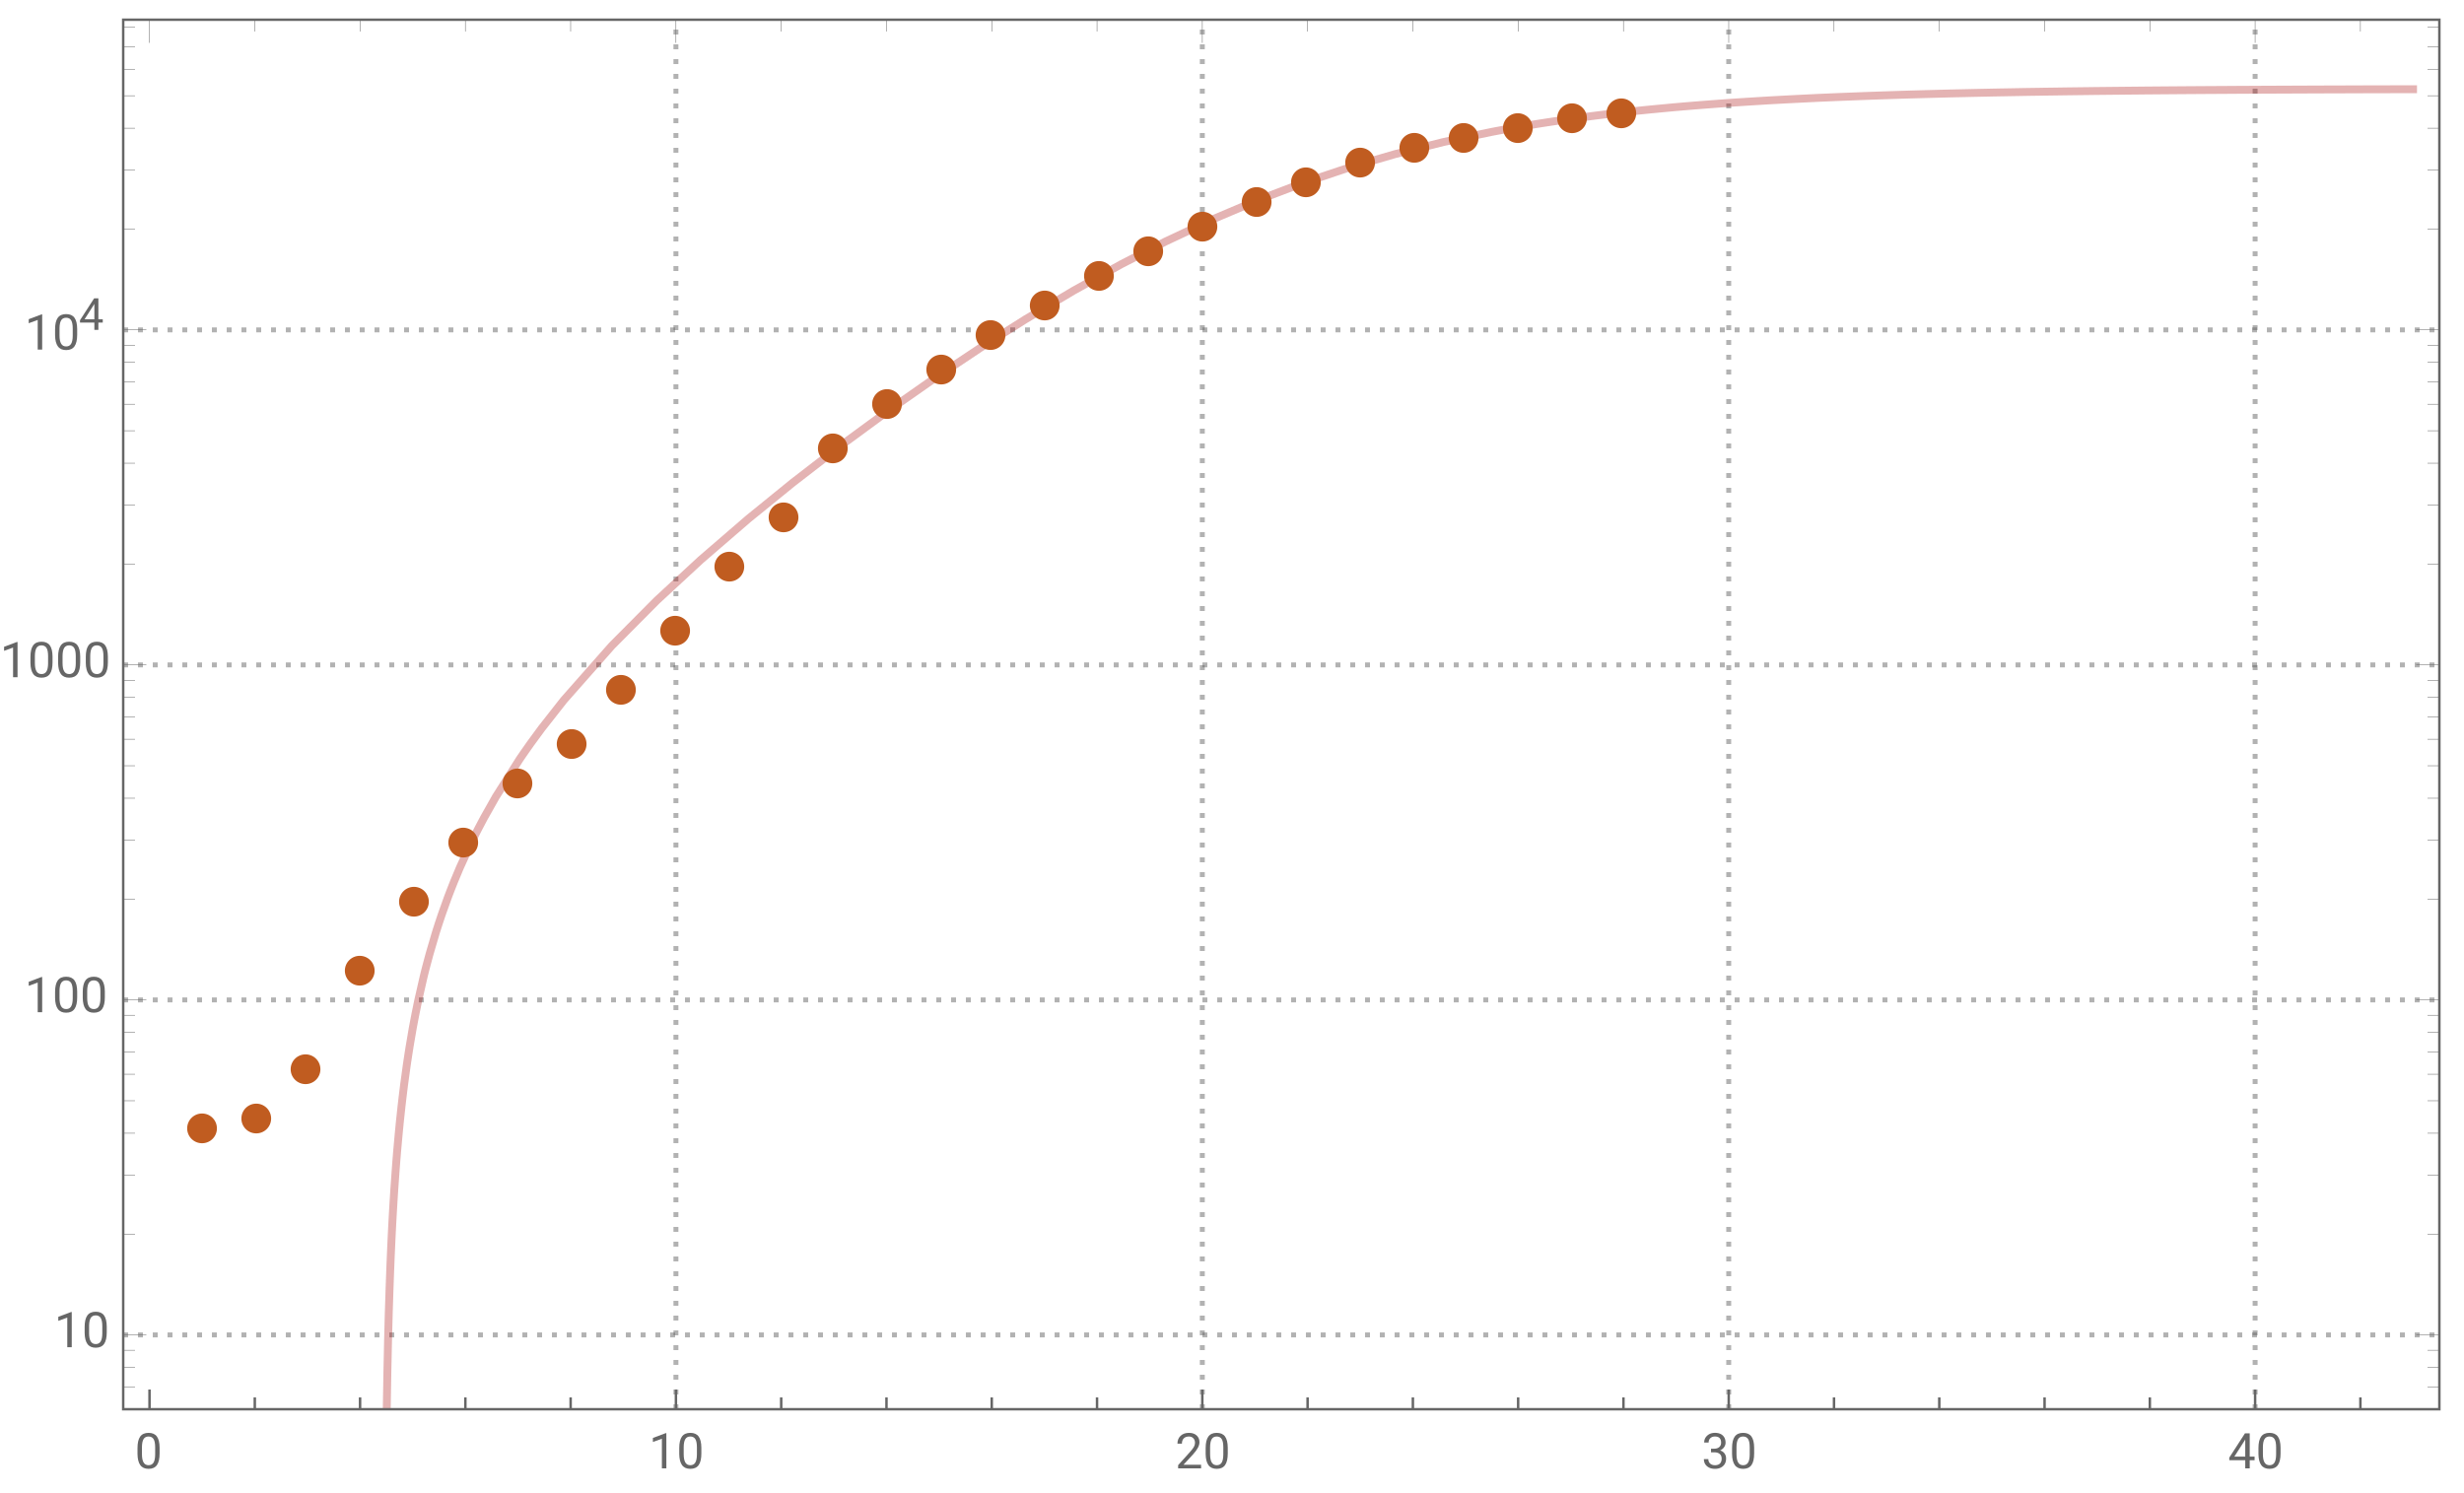 <svg xmlns="http://www.w3.org/2000/svg" xmlns:xlink="http://www.w3.org/1999/xlink" width="500pt" height="404" viewBox="0 0 500 303"><defs><clipPath id="a"><path d="M136 3h2v283h-2zm0 0"/></clipPath><clipPath id="b"><path d="M243 3h2v283h-2zm0 0"/></clipPath><clipPath id="c"><path d="M350 3h2v283h-2zm0 0"/></clipPath><clipPath id="d"><path d="M457 3h2v283h-2zm0 0"/></clipPath><clipPath id="e"><path d="M25 270h470v2H25zm0 0"/></clipPath><clipPath id="f"><path d="M25 202h470v2H25zm0 0"/></clipPath><clipPath id="g"><path d="M25 134h470v2H25zm0 0"/></clipPath><clipPath id="h"><path d="M25 66h470v2H25zm0 0"/></clipPath><clipPath id="i"><path d="M71 10h424v276H71zm0 0"/></clipPath><symbol overflow="visible" id="j"><path d="M5.047-3.031c0 1.058-.18 1.844-.54 2.36-.362.51-.925.769-1.694.769-.758 0-1.32-.25-1.684-.754C.766-1.16.574-1.91.562-2.91v-1.207c0-1.043.18-1.82.54-2.328.363-.508.93-.762 1.703-.762.765 0 1.328.246 1.687.734.36.489.547 1.246.555 2.27zm-.902-1.235c0-.765-.106-1.324-.32-1.675-.216-.348-.555-.524-1.02-.524-.465 0-.801.176-1.012.524-.211.347-.32.882-.328 1.605v1.445c0 .77.113 1.336.336 1.704.222.367.558.546 1.012.546.445 0 .777-.171.992-.515.218-.344.332-.89.34-1.633zm0 0"/></symbol><symbol overflow="visible" id="k"><path d="M3.559 0h-.907v-6.02l-1.824.668v-.82l2.59-.973h.14zm0 0"/></symbol><symbol overflow="visible" id="l"><path d="M5.25 0H.59v-.648l2.46-2.735c.364-.414.618-.75.755-1.008.14-.257.21-.527.21-.804 0-.371-.113-.676-.34-.914-.222-.239-.523-.356-.898-.356-.449 0-.797.13-1.047.383-.25.254-.37.613-.37 1.066H.452c0-.652.211-1.183.633-1.586.422-.402.984-.605 1.691-.605.66 0 1.184.172 1.567.52.386.347.578.808.578 1.382 0 .703-.445 1.535-1.336 2.5L1.68-.738h3.57zm0 0"/></symbol><symbol overflow="visible" id="m"><path d="M1.906-3.992h.676c.426-.008.762-.121 1.008-.34.242-.219.363-.512.363-.883 0-.832-.414-1.25-1.242-1.25-.39 0-.703.113-.938.336-.23.223-.347.516-.347.887H.523c0-.563.204-1.031.618-1.406.41-.372.933-.559 1.57-.559.672 0 1.195.176 1.578.531.379.356.57.848.57 1.48 0 .31-.101.61-.3.9a1.81 1.81 0 01-.817.648c.39.125.692.328.903.617.214.285.32.636.32 1.047 0 .64-.207 1.144-.625 1.52-.418.374-.957.562-1.625.562s-1.211-.18-1.63-.543c-.417-.36-.624-.836-.624-1.43h.906c0 .375.121.672.367.898.243.227.57.336.98.336.438 0 .77-.113 1-.34.231-.23.349-.554.349-.98 0-.414-.125-.734-.383-.953-.254-.223-.618-.336-1.098-.344h-.676zm0 0"/></symbol><symbol overflow="visible" id="n"><path d="M4.406-2.387h.985v.739h-.985V0h-.91v-1.648H.258v-.536L3.44-7.109h.965zm-3.12 0h2.21v-3.488l-.105.195zm0 0"/></symbol><symbol overflow="visible" id="o"><path d="M3.965-2.148h.887v.664h-.887V0h-.817v-1.484H.234v-.48l2.864-4.434h.867zm-2.809 0h1.992v-3.137l-.097.176zm0 0"/></symbol></defs><g clip-path="url(#a)"><path d="M137.16 286V4" fill="none" stroke="#666" stroke-opacity=".5" stroke-dasharray="1,2" stroke-miterlimit="3.25"/></g><g clip-path="url(#b)"><path d="M243.977 286V4" fill="none" stroke="#666" stroke-opacity=".5" stroke-dasharray="1,2" stroke-miterlimit="3.25"/></g><g clip-path="url(#c)"><path d="M350.797 286V4" fill="none" stroke="#666" stroke-opacity=".5" stroke-dasharray="1,2" stroke-miterlimit="3.25"/></g><g clip-path="url(#d)"><path d="M457.613 286V4" fill="none" stroke="#666" stroke-opacity=".5" stroke-dasharray="1,2" stroke-miterlimit="3.25"/></g><g clip-path="url(#e)"><path d="M25 270.918h470" fill="none" stroke="#666" stroke-opacity=".5" stroke-dasharray="1,2" stroke-miterlimit="3.25"/></g><g clip-path="url(#f)"><path d="M25 202.93h470" fill="none" stroke="#666" stroke-opacity=".5" stroke-dasharray="1,2" stroke-miterlimit="3.25"/></g><g clip-path="url(#g)"><path d="M25 134.941h470" fill="none" stroke="#666" stroke-opacity=".5" stroke-dasharray="1,2" stroke-miterlimit="3.25"/></g><g clip-path="url(#h)"><path d="M25 66.95h470" fill="none" stroke="#666" stroke-opacity=".5" stroke-dasharray="1,2" stroke-miterlimit="3.25"/></g><g clip-path="url(#i)"><path d="M78.48 286l.13-7.621.14-6.535.14-5.364.145-4.55.14-3.957.141-3.5.141-3.141.14-2.848.145-2.605.14-2.399.141-2.23.286-4.027.14-1.836.14-1.73.286-3.204.14-1.488.141-1.422.285-2.664.141-1.254.14-1.207.282-2.29.566-4.14.145-.96.14-.93.282-1.79.566-3.316.14-.781.145-.762.282-1.476.566-2.778 1.133-4.968.152-.625.152-.61.309-1.195.613-2.277 1.227-4.176.152-.489.156-.484.305-.953.613-1.832 1.227-3.434.156-.41.153-.402.308-.8.613-1.552 1.227-2.937 2.453-5.344.149-.309.152-.304.3-.606.602-1.187 1.207-2.29 2.41-4.277 4.817-7.625.281-.414.281-.41.563-.812 1.121-1.594 2.25-3.063 4.492-5.722 9.75-11.051 9.102-9.16 8.922-8.25 9.675-8.348 9.036-7.344 9.789-7.558 9.609-7.059 8.965-6.281 9.722-6.484 9.075-5.739 9.832-5.851 9.652-5.352 9.008-4.62 9.762-4.583 9.117-3.867 8.937-3.395 9.696-3.246 9.05-2.633 9.805-2.449 9.629-2.023.281-.055.278-.055.562-.105 1.121-.207 2.246-.406 4.492-.758.153-.024.148-.027.305-.047.61-.097 1.218-.188 2.434-.367 4.87-.68.141-.02.141-.015.285-.04.567-.073 1.136-.145 2.274-.281 4.547-.52.136-.015.14-.016.278-.031.559-.059 1.113-.117 2.227-.226 4.457-.422.152-.012.149-.016.304-.027.602-.05 1.21-.106 2.419-.2 4.832-.37.14-.008.145-.012.844-.059 1.128-.082 2.254-.148 4.512-.281.305-.016.305-.02.613-.035 3.668-.199 4.89-.242.141-.008.145-.004.285-.015.57-.028 1.14-.05 2.286-.098 4.566-.18.14-.008.138-.004.28-.011.56-.02 1.12-.039 2.239-.078 4.476-.145.305-.007.3-.008.61-.02 1.211-.035 2.43-.066 4.855-.125.14-.004.145-.004.282-.004.566-.016 1.133-.023 2.265-.05 4.536-.095h.152l.152-.004.309-.007.613-.012 1.227-.02 2.457-.043.305-.007.308-.004.613-.012 1.227-.02 2.457-.035.152-.004.149-.004.3-.003.606-.008 1.203-.016 2.41-.035 4.825-.059.14-.004h.14l.844-.011 1.125-.012 2.247-.023 4.5-.047h.152l.152-.004h.305l.61-.008 1.218-.012 2.438-.02 4.878-.038h.286l.285-.004.566-.004 1.14-.008 2.278-.016 4.551-.027.14-.004h.419l.558-.004 1.113-.008 2.235-.011 4.465-.024h.605l.606-.004 1.207-.003 2.421-.012 4.844-.02h.567l.562-.004 1.133-.004 2.258-.007h.566l.563-.004 1.129-.004 2.261-.008h.63l.632-.004h1.262l2.52-.008h.316l.316-.004h.629l1.262-.004h.629l.632-.003h1.262" fill="none" stroke-width="1.6" stroke-linecap="square" stroke="#a60000" stroke-opacity=".3" stroke-miterlimit="3.25"/></g><path d="M44.016 229A3.012 3.012 0 0041 225.984 3.012 3.012 0 0037.984 229 3.012 3.012 0 0041 232.016 3.012 3.012 0 0044.016 229zm11-2A3.012 3.012 0 0052 223.984 3.012 3.012 0 0048.984 227 3.012 3.012 0 0052 230.016 3.012 3.012 0 0055.016 227zm10-10A3.012 3.012 0 0062 213.984 3.012 3.012 0 0058.984 217 3.012 3.012 0 0062 220.016 3.012 3.012 0 0065.016 217zm11-20A3.012 3.012 0 0073 193.984 3.012 3.012 0 0069.984 197 3.012 3.012 0 0073 200.016 3.012 3.012 0 0076.016 197zm11-14A3.012 3.012 0 0084 179.984 3.012 3.012 0 0080.984 183 3.012 3.012 0 0084 186.016 3.012 3.012 0 0087.016 183zm10-12A3.012 3.012 0 0094 167.984 3.012 3.012 0 0090.984 171 3.012 3.012 0 0094 174.016 3.012 3.012 0 0097.016 171zm11-12a3.012 3.012 0 00-3.016-3.016 3.012 3.012 0 00-3.016 3.016 3.012 3.012 0 003.016 3.016 3.012 3.012 0 003.016-3.016zm11-8a3.012 3.012 0 00-3.016-3.016 3.012 3.012 0 00-3.016 3.016 3.012 3.012 0 003.016 3.016 3.012 3.012 0 003.016-3.016zm10-11a3.012 3.012 0 00-3.016-3.016 3.012 3.012 0 00-3.016 3.016 3.012 3.012 0 003.016 3.016 3.012 3.012 0 003.016-3.016zm11-12a3.012 3.012 0 00-3.016-3.016 3.012 3.012 0 00-3.016 3.016 3.012 3.012 0 003.016 3.016 3.012 3.012 0 003.016-3.016zm11-13a3.012 3.012 0 00-3.016-3.016 3.012 3.012 0 00-3.016 3.016 3.012 3.012 0 003.016 3.016 3.012 3.012 0 003.016-3.016zm11-10a3.012 3.012 0 00-3.016-3.016 3.012 3.012 0 00-3.016 3.016 3.012 3.012 0 003.016 3.016 3.012 3.012 0 003.016-3.016zm10-14A3.012 3.012 0 00169 87.984 3.012 3.012 0 00165.984 91 3.012 3.012 0 00169 94.016 3.012 3.012 0 00172.016 91zm11-9A3.012 3.012 0 00180 78.984 3.012 3.012 0 00176.984 82 3.012 3.012 0 00180 85.016 3.012 3.012 0 00183.016 82zm11-7A3.012 3.012 0 00191 71.984 3.012 3.012 0 00187.984 75 3.012 3.012 0 00191 78.016 3.012 3.012 0 00194.016 75zm10-7A3.012 3.012 0 00201 64.984 3.012 3.012 0 00197.984 68 3.012 3.012 0 00201 71.016 3.012 3.012 0 00204.016 68zm11-6A3.012 3.012 0 00212 58.984 3.012 3.012 0 00208.984 62 3.012 3.012 0 00212 65.016 3.012 3.012 0 00215.016 62zm11-6A3.012 3.012 0 00223 52.984 3.012 3.012 0 00219.984 56 3.012 3.012 0 00223 59.016 3.012 3.012 0 00226.016 56zm10-5A3.012 3.012 0 00233 47.984 3.012 3.012 0 00229.984 51 3.012 3.012 0 00233 54.016 3.012 3.012 0 00236.016 51zm11-5A3.012 3.012 0 00244 42.984 3.012 3.012 0 00240.984 46 3.012 3.012 0 00244 49.016 3.012 3.012 0 00247.016 46zm11-5A3.012 3.012 0 00255 37.984 3.012 3.012 0 00251.984 41 3.012 3.012 0 00255 44.016 3.012 3.012 0 00258.016 41zm10-4A3.012 3.012 0 00265 33.984 3.012 3.012 0 00261.984 37 3.012 3.012 0 00265 40.016 3.012 3.012 0 00268.016 37zm11-4A3.012 3.012 0 00276 29.984 3.012 3.012 0 00272.984 33 3.012 3.012 0 00276 36.016 3.012 3.012 0 00279.016 33zm11-3A3.012 3.012 0 00287 26.984 3.012 3.012 0 00283.984 30 3.012 3.012 0 00287 33.016 3.012 3.012 0 00290.016 30zm10-2A3.012 3.012 0 00297 24.984 3.012 3.012 0 00293.984 28 3.012 3.012 0 00297 31.016 3.012 3.012 0 00300.016 28zm11-2A3.012 3.012 0 00308 22.984 3.012 3.012 0 00304.984 26 3.012 3.012 0 00308 29.016 3.012 3.012 0 00311.016 26zm11-2A3.012 3.012 0 00319 20.984 3.012 3.012 0 00315.984 24 3.012 3.012 0 00319 27.016 3.012 3.012 0 00322.016 24zm10-1A3.012 3.012 0 00329 19.984 3.012 3.012 0 00325.984 23 3.012 3.012 0 00329 26.016 3.012 3.012 0 00332.016 23zm0 0" fill-rule="evenodd" fill="#c05c20"/><path d="M495 286H25m0 0V4m0 0h470m0 0v282" fill="none" stroke-width=".5" stroke-linecap="square" stroke="#666" stroke-miterlimit="3.25"/><path d="M30.34 286v-4" fill="none" stroke-width=".5" stroke="#666" stroke-miterlimit="3.25"/><use xlink:href="#j" x="27.341" y="298" fill="#666"/><path d="M51.703 286v-2.398M73.066 286v-2.398M94.434 286v-2.398M115.797 286v-2.398M137.16 286v-4" fill="none" stroke-width=".5" stroke="#666" stroke-miterlimit="3.25"/><g fill="#666"><use xlink:href="#k" x="131.659" y="298"/><use xlink:href="#j" x="137.274" y="298"/></g><path d="M158.523 286v-2.398M179.887 286v-2.398M201.25 286v-2.398M222.613 286v-2.398M243.977 286v-4" fill="none" stroke-width=".5" stroke="#666" stroke-miterlimit="3.25"/><g fill="#666"><use xlink:href="#l" x="238.477" y="298"/><use xlink:href="#j" x="244.093" y="298"/></g><path d="M265.34 286v-2.398M286.703 286v-2.398M308.066 286v-2.398M329.434 286v-2.398M350.797 286v-4" fill="none" stroke-width=".5" stroke="#666" stroke-miterlimit="3.25"/><g fill="#666"><use xlink:href="#m" x="345.295" y="298"/><use xlink:href="#j" x="350.911" y="298"/></g><path d="M372.16 286v-2.398M393.523 286v-2.398M414.887 286v-2.398M436.25 286v-2.398M457.613 286v-4" fill="none" stroke-width=".5" stroke="#666" stroke-miterlimit="3.25"/><g fill="#666"><use xlink:href="#n" x="452.114" y="298"/><use xlink:href="#j" x="457.729" y="298"/></g><path d="M478.977 286v-2.398" fill="none" stroke-width=".5" stroke="#666" stroke-miterlimit="3.25"/><path d="M25 270.918h4.7" fill="none" stroke-width=".1" stroke="#666" stroke-miterlimit="3.25"/><g fill="#666"><use xlink:href="#k" x="11" y="273.417"/><use xlink:href="#j" x="16.615" y="273.417"/></g><path d="M25 202.93h4.7" fill="none" stroke-width=".1" stroke="#666" stroke-miterlimit="3.25"/><g fill="#666"><use xlink:href="#k" x="5" y="205.428"/><use xlink:href="#j" x="10.615" y="205.428"/><use xlink:href="#j" x="16.23" y="205.428"/></g><path d="M25 134.941h4.7" fill="none" stroke-width=".1" stroke="#666" stroke-miterlimit="3.25"/><g fill="#666"><use xlink:href="#k" y="137.44"/><use xlink:href="#j" x="5.615" y="137.44"/><use xlink:href="#j" x="11.23" y="137.44"/><use xlink:href="#j" x="16.846" y="137.44"/></g><path d="M25 66.95h4.7" fill="none" stroke-width=".1" stroke="#666" stroke-miterlimit="3.25"/><g fill="#666"><use xlink:href="#k" x="5" y="70.951"/><use xlink:href="#j" x="10.615" y="70.951"/></g><use xlink:href="#o" x="16" y="66.951" fill="#666"/><path d="M25 286h2.398M25 281.45h2.398M25 277.504h2.398M25 274.027h2.398M25 250.45h2.398M25 238.477h2.398M25 229.984h2.398M25 223.395h2.398M25 218.012h2.398M25 213.46h2.398M25 209.516h2.398M25 206.04h2.398M25 182.46h2.398M25 170.488h2.398M25 161.996h2.398M25 155.406h2.398M25 150.023h2.398M25 145.473h2.398M25 141.527h2.398M25 138.05h2.398M25 114.473h2.398M25 102.5h2.398M25 94.008h2.398M25 87.418h2.398M25 82.035h2.398M25 77.484h2.398M25 73.54h2.398M25 70.063h2.398M25 46.484h2.398M25 34.512h2.398M25 26.02h2.398M25 19.43h2.398M25 14.047h2.398M25 9.496h2.398M25 5.55h2.398M30.34 4v4.7M137.16 4v4.7M243.977 4v4.7M350.797 4v4.7M457.613 4v4.7M51.703 4v2.398M73.066 4v2.398M94.434 4v2.398M115.797 4v2.398M158.523 4v2.398M179.887 4v2.398M201.25 4v2.398M222.613 4v2.398M265.34 4v2.398M286.703 4v2.398M308.066 4v2.398M329.434 4v2.398M372.16 4v2.398M393.523 4v2.398M414.887 4v2.398M436.25 4v2.398M478.977 4v2.398M495 270.918h-4.7m4.7-67.988h-4.7m4.7-67.989h-4.7M495 66.95h-4.7M495 286h-2.398m2.398-4.55h-2.398m2.398-3.946h-2.398m2.398-3.477h-2.398M495 250.45h-2.398M495 238.477h-2.398m2.398-8.493h-2.398m2.398-6.589h-2.398m2.398-5.383h-2.398M495 213.46h-2.398m2.398-3.944h-2.398M495 206.04h-2.398M495 182.46h-2.398M495 170.488h-2.398m2.398-8.492h-2.398m2.398-6.59h-2.398m2.398-5.383h-2.398m2.398-4.55h-2.398m2.398-3.946h-2.398M495 138.05h-2.398M495 114.473h-2.398M495 102.5h-2.398M495 94.008h-2.398m2.398-6.59h-2.398M495 82.035h-2.398M495 77.484h-2.398M495 73.54h-2.398M495 70.063h-2.398M495 46.484h-2.398M495 34.512h-2.398M495 26.02h-2.398M495 19.43h-2.398M495 14.047h-2.398M495 9.496h-2.398M495 5.55h-2.398" fill="none" stroke-width=".1" stroke="#666" stroke-miterlimit="3.25"/></svg>
